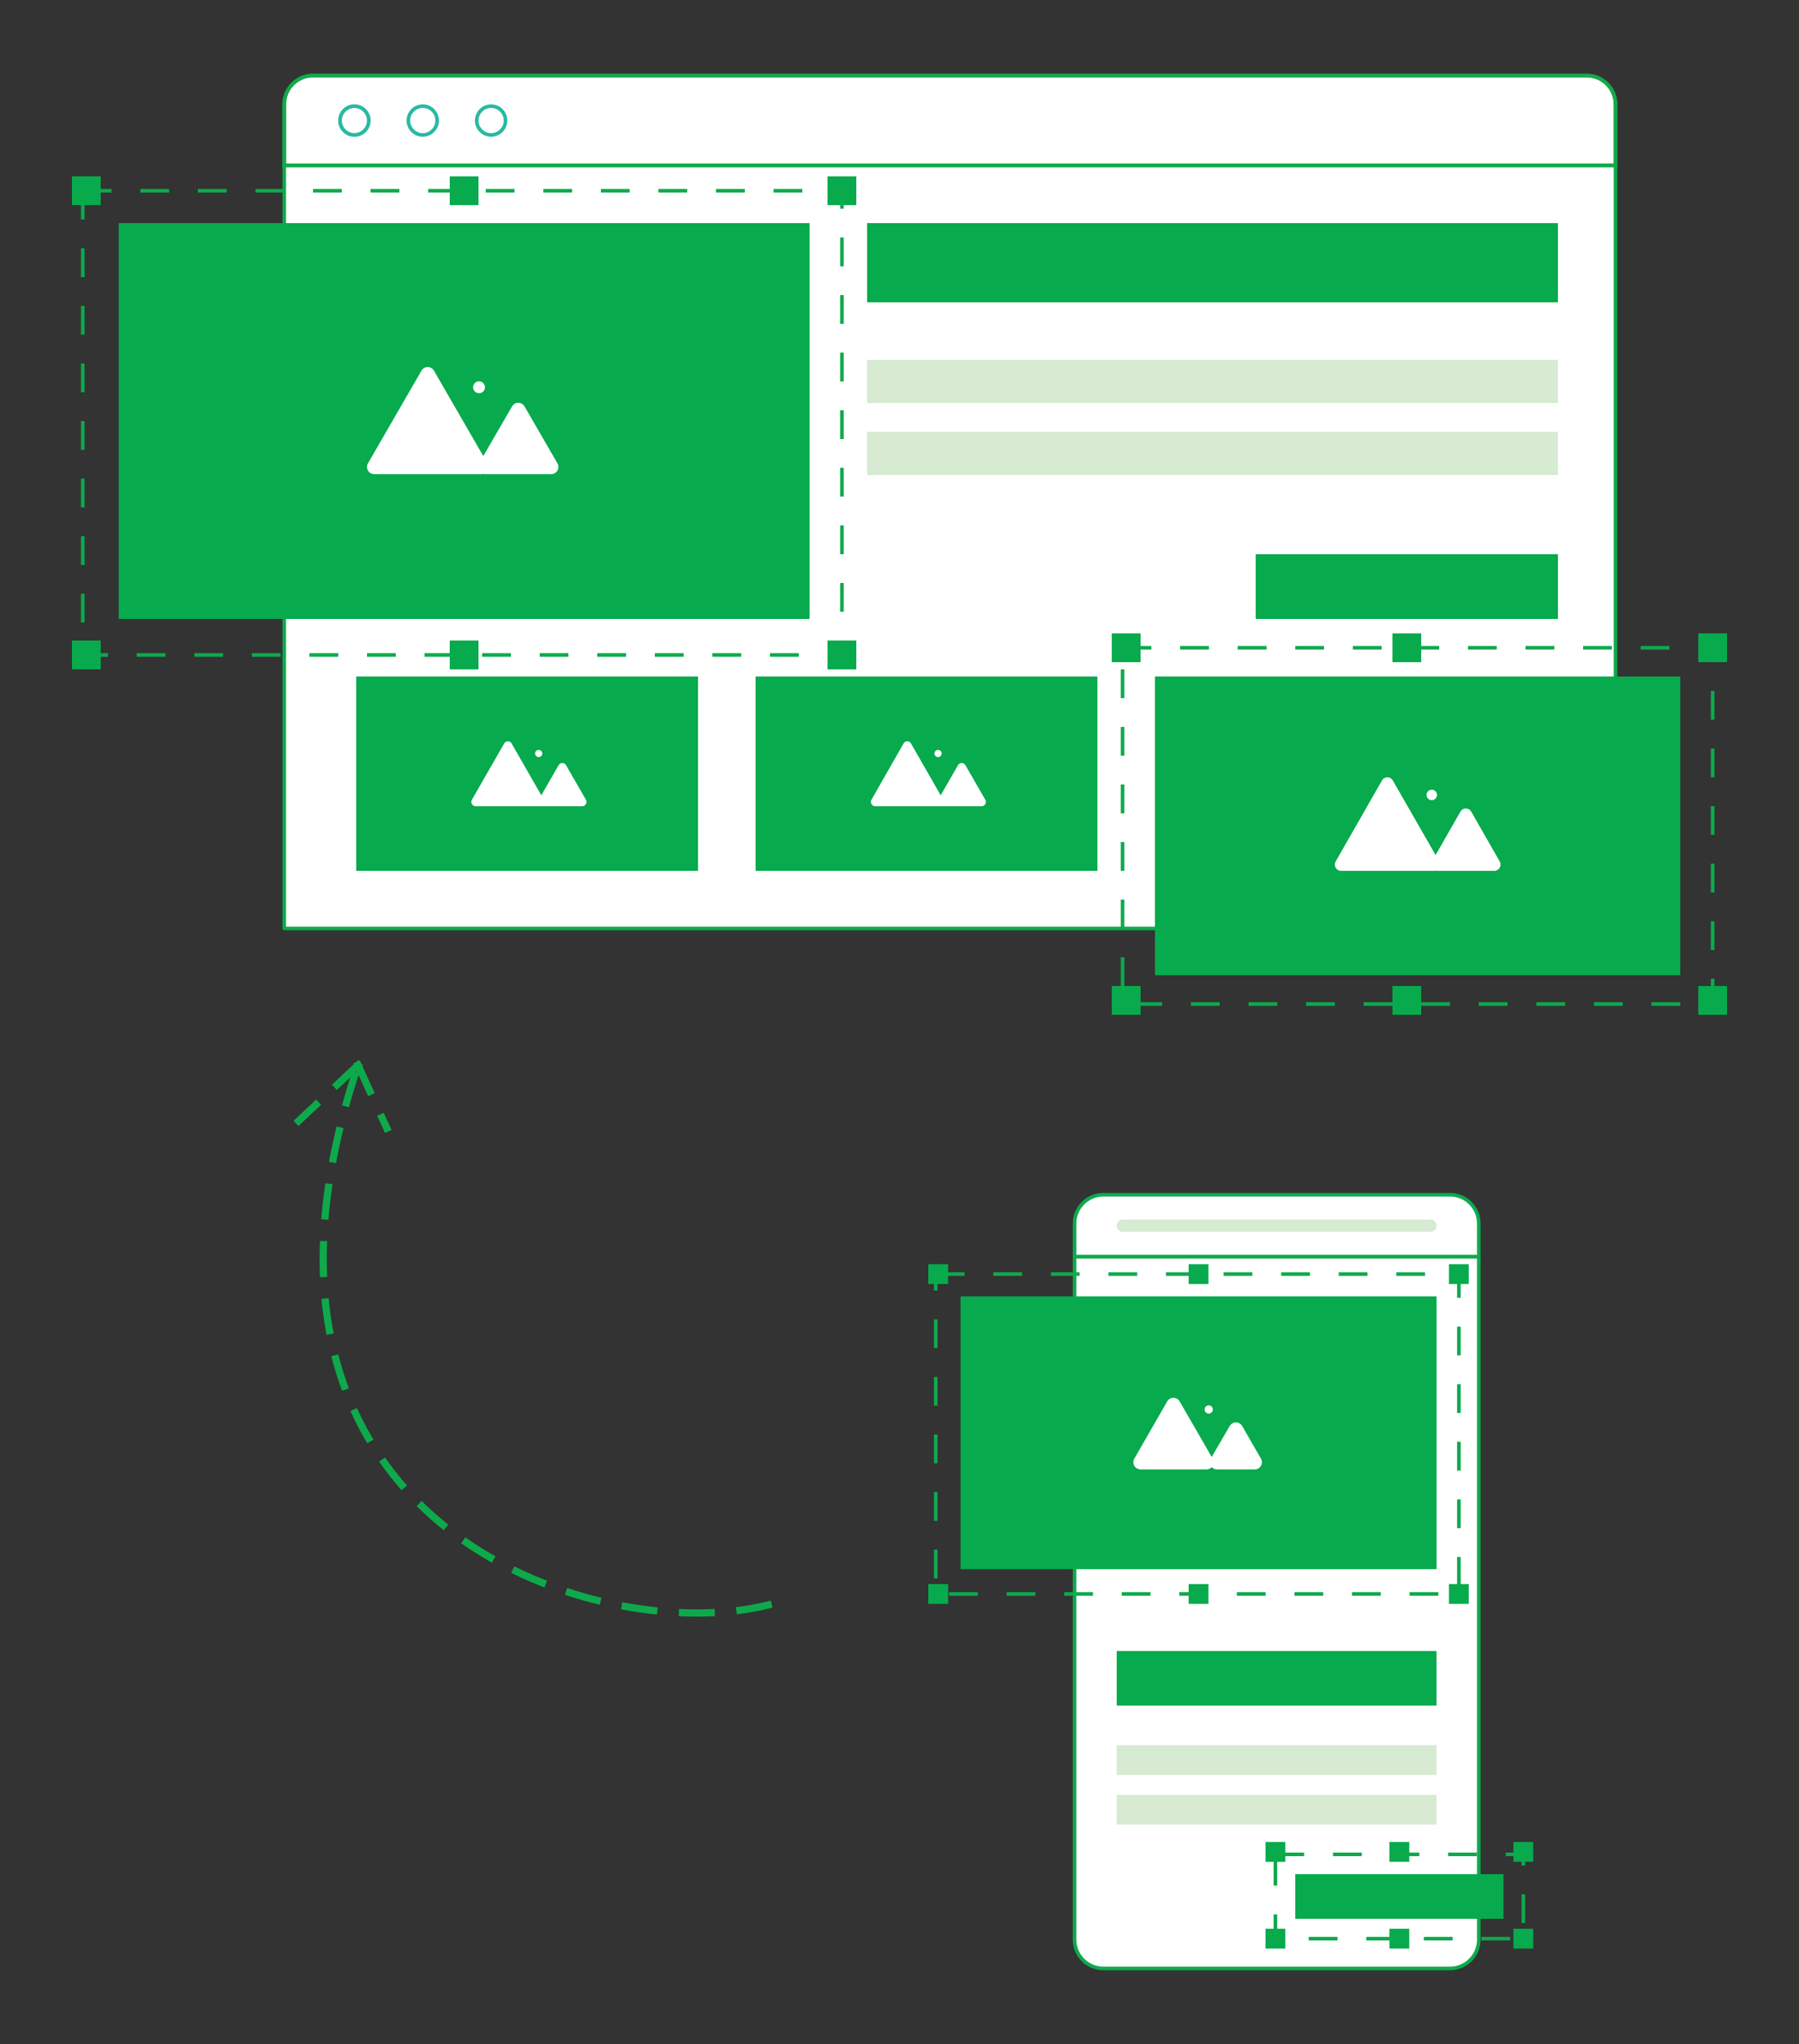 <svg id="b0bdb429-12af-4ac1-9fcf-6e98d47ce5db" data-name="Layer 1" xmlns="http://www.w3.org/2000/svg" width="500" height="568" viewBox="0 0 500 568"><rect x="0" y="0" width="500" height="568" fill="#333333" stroke="none"/><defs><style>.b0f1f047-f140-40dd-83ec-dca9698c8f12,.ed52bd8d-1f90-4d2b-93b4-4c8c615c3e58,.ee2bff1b-3bb7-4596-9370-a776f4e4c290{fill:#fff;}.a22922f0-a9db-49c3-a5f1-97500edf818d,.e12608b6-0c8b-4517-9ddc-4ddcffdf302c,.ee2bff1b-3bb7-4596-9370-a776f4e4c290{stroke:#0daa4c;stroke-linejoin:round;}.a1eda69c-f58d-4b2b-9f3b-6b72550d1511,.a22922f0-a9db-49c3-a5f1-97500edf818d,.af0e21f3-8a0f-40a4-abe6-25720680e735,.e12608b6-0c8b-4517-9ddc-4ddcffdf302c,.f1482f40-5301-4707-bdbc-9c3002e60d1b{fill:none;}.a1eda69c-f58d-4b2b-9f3b-6b72550d1511{stroke:#bdbdbd;}.f1482f40-5301-4707-bdbc-9c3002e60d1b{stroke:#27baa3;}.af0e21f3-8a0f-40a4-abe6-25720680e735{stroke:#11aa4b;}.a323f625-ebc1-4fd1-9b14-49d017b6c629{fill:#07aa4d;}.a22922f0-a9db-49c3-a5f1-97500edf818d,.e12608b6-0c8b-4517-9ddc-4ddcffdf302c{stroke-dasharray:8 8;}.b1bab2ee-3c22-4389-96f3-5dd27d0f46f5{fill:#d6ebd2;}.ed52bd8d-1f90-4d2b-93b4-4c8c615c3e58{fill-rule:evenodd;}.e12608b6-0c8b-4517-9ddc-4ddcffdf302c{stroke-linecap:square;stroke-width:2px;}</style></defs><title>langkah-langkah</title><path class="ee2bff1b-3bb7-4596-9370-a776f4e4c290" d="M79,29a8,8,0,0,1,8-8H441a8,8,0,0,1,8,8V46H79Z"/><circle class="a1eda69c-f58d-4b2b-9f3b-6b72550d1511" cx="98.5" cy="33.5" r="4"/><circle class="f1482f40-5301-4707-bdbc-9c3002e60d1b" cx="98.5" cy="33.5" r="4"/><circle class="f1482f40-5301-4707-bdbc-9c3002e60d1b" cx="117.5" cy="33.5" r="4"/><circle class="f1482f40-5301-4707-bdbc-9c3002e60d1b" cx="136.5" cy="33.5" r="4"/><path class="af0e21f3-8a0f-40a4-abe6-25720680e735" d="M79,29a8,8,0,0,1,8-8H441a8,8,0,0,1,8,8V46H79Z"/><rect class="ee2bff1b-3bb7-4596-9370-a776f4e4c290" x="79" y="46" width="370" height="212"/><rect class="a323f625-ebc1-4fd1-9b14-49d017b6c629" x="33" y="62" width="192" height="110"/><rect class="a323f625-ebc1-4fd1-9b14-49d017b6c629" x="99" y="188" width="95" height="54"/><rect class="a323f625-ebc1-4fd1-9b14-49d017b6c629" x="210" y="188" width="95" height="54"/><rect class="a323f625-ebc1-4fd1-9b14-49d017b6c629" x="321" y="188" width="146" height="83"/><rect class="a323f625-ebc1-4fd1-9b14-49d017b6c629" x="309" y="274" width="8" height="8"/><rect class="a323f625-ebc1-4fd1-9b14-49d017b6c629" x="472" y="274" width="8" height="8"/><rect class="a323f625-ebc1-4fd1-9b14-49d017b6c629" x="387" y="274" width="8" height="8"/><rect class="a323f625-ebc1-4fd1-9b14-49d017b6c629" x="309" y="176" width="8" height="8"/><rect class="a323f625-ebc1-4fd1-9b14-49d017b6c629" x="472" y="176" width="8" height="8"/><rect class="a323f625-ebc1-4fd1-9b14-49d017b6c629" x="387" y="176" width="8" height="8"/><rect class="a22922f0-a9db-49c3-a5f1-97500edf818d" x="312" y="180" width="164" height="99"/><rect class="a323f625-ebc1-4fd1-9b14-49d017b6c629" x="20" y="178" width="8" height="8"/><rect class="a323f625-ebc1-4fd1-9b14-49d017b6c629" x="230" y="178" width="8" height="8"/><rect class="a323f625-ebc1-4fd1-9b14-49d017b6c629" x="125" y="178" width="8" height="8"/><rect class="a323f625-ebc1-4fd1-9b14-49d017b6c629" x="20" y="49" width="8" height="8"/><rect class="a323f625-ebc1-4fd1-9b14-49d017b6c629" x="230" y="49" width="8" height="8"/><rect class="a323f625-ebc1-4fd1-9b14-49d017b6c629" x="125" y="49" width="8" height="8"/><rect class="a22922f0-a9db-49c3-a5f1-97500edf818d" x="23" y="53" width="211" height="129"/><rect class="a323f625-ebc1-4fd1-9b14-49d017b6c629" x="241" y="62" width="192" height="22"/><rect class="b1bab2ee-3c22-4389-96f3-5dd27d0f46f5" x="241" y="100" width="192" height="12"/><rect class="b1bab2ee-3c22-4389-96f3-5dd27d0f46f5" x="241" y="120" width="192" height="12"/><rect class="a323f625-ebc1-4fd1-9b14-49d017b6c629" x="349" y="154" width="84" height="18"/><path class="ed52bd8d-1f90-4d2b-93b4-4c8c615c3e58" d="M117.14,103a2,2,0,0,1,3.47,0l13.71,23.74,8-13.81a2,2,0,0,1,3.46,0l9.15,15.83a2,2,0,0,1-1.74,3H134.88a2,2,0,0,1-.56-.08,2.12,2.12,0,0,1-.57.08H104a2,2,0,0,1-1.73-3Zm16,6.26a1.65,1.65,0,1,0-1.65-1.65A1.65,1.65,0,0,0,133.1,109.26Z"/><path class="b0f1f047-f140-40dd-83ec-dca9698c8f12" d="M140.12,206.61a1.19,1.19,0,0,1,2.08,0L150.45,221l4.8-8.35a1.19,1.19,0,0,1,2.08,0l5.51,9.58a1.21,1.21,0,0,1-1.05,1.81h-11a1.21,1.21,0,0,1-.34-.05,1.27,1.27,0,0,1-.34.05h-17.9a1.21,1.21,0,0,1-1.05-1.81Z"/><path class="b0f1f047-f140-40dd-83ec-dca9698c8f12" d="M149.72,210.39a1,1,0,1,0-1-1A1,1,0,0,0,149.72,210.39Z"/><path class="b0f1f047-f140-40dd-83ec-dca9698c8f12" d="M251.12,206.61a1.19,1.19,0,0,1,2.08,0L261.45,221l4.8-8.35a1.19,1.19,0,0,1,2.08,0l5.51,9.58a1.21,1.21,0,0,1-1,1.81h-11a1.21,1.21,0,0,1-.34-.05,1.27,1.27,0,0,1-.34.05h-17.9a1.21,1.21,0,0,1-1.05-1.81Z"/><path class="b0f1f047-f140-40dd-83ec-dca9698c8f12" d="M260.72,210.39a1,1,0,1,0-1-1A1,1,0,0,0,260.72,210.39Z"/><path class="b0f1f047-f140-40dd-83ec-dca9698c8f12" d="M384.1,216.87a1.73,1.73,0,0,1,3,0L399,237.61l6.9-12.07a1.73,1.73,0,0,1,3,0l7.91,13.84a1.75,1.75,0,0,1-1.5,2.62H399.45a1.53,1.53,0,0,1-.49-.07,1.61,1.61,0,0,1-.49.07H372.73a1.75,1.75,0,0,1-1.5-2.62Z"/><path class="b0f1f047-f140-40dd-83ec-dca9698c8f12" d="M397.91,222.35a1.45,1.45,0,1,0-1.43-1.45A1.44,1.44,0,0,0,397.91,222.35Z"/><path class="b0f1f047-f140-40dd-83ec-dca9698c8f12" d="M298.66,340a8,8,0,0,1,8-8H403a8,8,0,0,1,8,8v9.23H298.66Z"/><path class="ee2bff1b-3bb7-4596-9370-a776f4e4c290" d="M298.66,340a8,8,0,0,1,8-8H403a8,8,0,0,1,8,8v9.23H298.66Z"/><path class="b1bab2ee-3c22-4389-96f3-5dd27d0f46f5" d="M312.09,338.89h85.45a1.73,1.73,0,0,1,1.73,1.72h0a1.73,1.73,0,0,1-1.73,1.73H312.09a1.72,1.72,0,0,1-1.72-1.73h0A1.72,1.72,0,0,1,312.09,338.89Z"/><path class="ee2bff1b-3bb7-4596-9370-a776f4e4c290" d="M298.66,349.23H411V539a8,8,0,0,1-8,8H306.66a8,8,0,0,1-8-8Z"/><rect class="a323f625-ebc1-4fd1-9b14-49d017b6c629" x="266.96" y="360.25" width="132.31" height="75.8"/><rect class="a323f625-ebc1-4fd1-9b14-49d017b6c629" x="351.72" y="535.97" width="5.51" height="5.51"/><rect class="a323f625-ebc1-4fd1-9b14-49d017b6c629" x="420.63" y="535.97" width="5.51" height="5.51"/><rect class="a323f625-ebc1-4fd1-9b14-49d017b6c629" x="386.17" y="535.97" width="5.51" height="5.51"/><rect class="a323f625-ebc1-4fd1-9b14-49d017b6c629" x="351.72" y="511.86" width="5.51" height="5.51"/><rect class="a323f625-ebc1-4fd1-9b14-49d017b6c629" x="420.63" y="511.86" width="5.51" height="5.51"/><rect class="a323f625-ebc1-4fd1-9b14-49d017b6c629" x="386.17" y="511.86" width="5.51" height="5.51"/><rect class="a22922f0-a9db-49c3-a5f1-97500edf818d" x="354.48" y="515.3" width="68.91" height="23.43"/><rect class="a323f625-ebc1-4fd1-9b14-49d017b6c629" x="258" y="440.19" width="5.51" height="5.51"/><rect class="a323f625-ebc1-4fd1-9b14-49d017b6c629" x="402.71" y="440.19" width="5.51" height="5.51"/><rect class="a323f625-ebc1-4fd1-9b14-49d017b6c629" x="330.36" y="440.19" width="5.51" height="5.51"/><rect class="a323f625-ebc1-4fd1-9b14-49d017b6c629" x="258" y="351.3" width="5.51" height="5.51"/><rect class="a323f625-ebc1-4fd1-9b14-49d017b6c629" x="402.71" y="351.3" width="5.51" height="5.51"/><rect class="a323f625-ebc1-4fd1-9b14-49d017b6c629" x="330.36" y="351.3" width="5.51" height="5.51"/><rect class="a22922f0-a9db-49c3-a5f1-97500edf818d" x="260.07" y="354.05" width="145.4" height="88.89"/><rect class="a323f625-ebc1-4fd1-9b14-49d017b6c629" x="310.37" y="458.8" width="88.89" height="15.16"/><rect class="b1bab2ee-3c22-4389-96f3-5dd27d0f46f5" x="310.37" y="484.98" width="88.89" height="8.27"/><rect class="b1bab2ee-3c22-4389-96f3-5dd27d0f46f5" x="310.37" y="498.76" width="88.89" height="8.27"/><rect class="a323f625-ebc1-4fd1-9b14-49d017b6c629" x="359.99" y="520.81" width="57.88" height="12.4"/><path class="ed52bd8d-1f90-4d2b-93b4-4c8c615c3e58" d="M324.4,389.44a2,2,0,0,1,3.47,0l8.9,15.43,5-8.59a2,2,0,0,1,3.47,0l5.22,9.05a2,2,0,0,1-1.73,3H338.24a2,2,0,0,1-1.47-.64,1.94,1.94,0,0,1-1.46.64H317a2,2,0,0,1-1.73-3Zm11.54,3.38a1.14,1.14,0,1,0-1.14-1.14A1.14,1.14,0,0,0,335.94,392.82Z"/><path class="e12608b6-0c8b-4517-9ddc-4ddcffdf302c" d="M213.5,446c-48,12-156.5-22.5-114-150m0,0L83,311.5M99.5,296l8,17.5"/></svg>